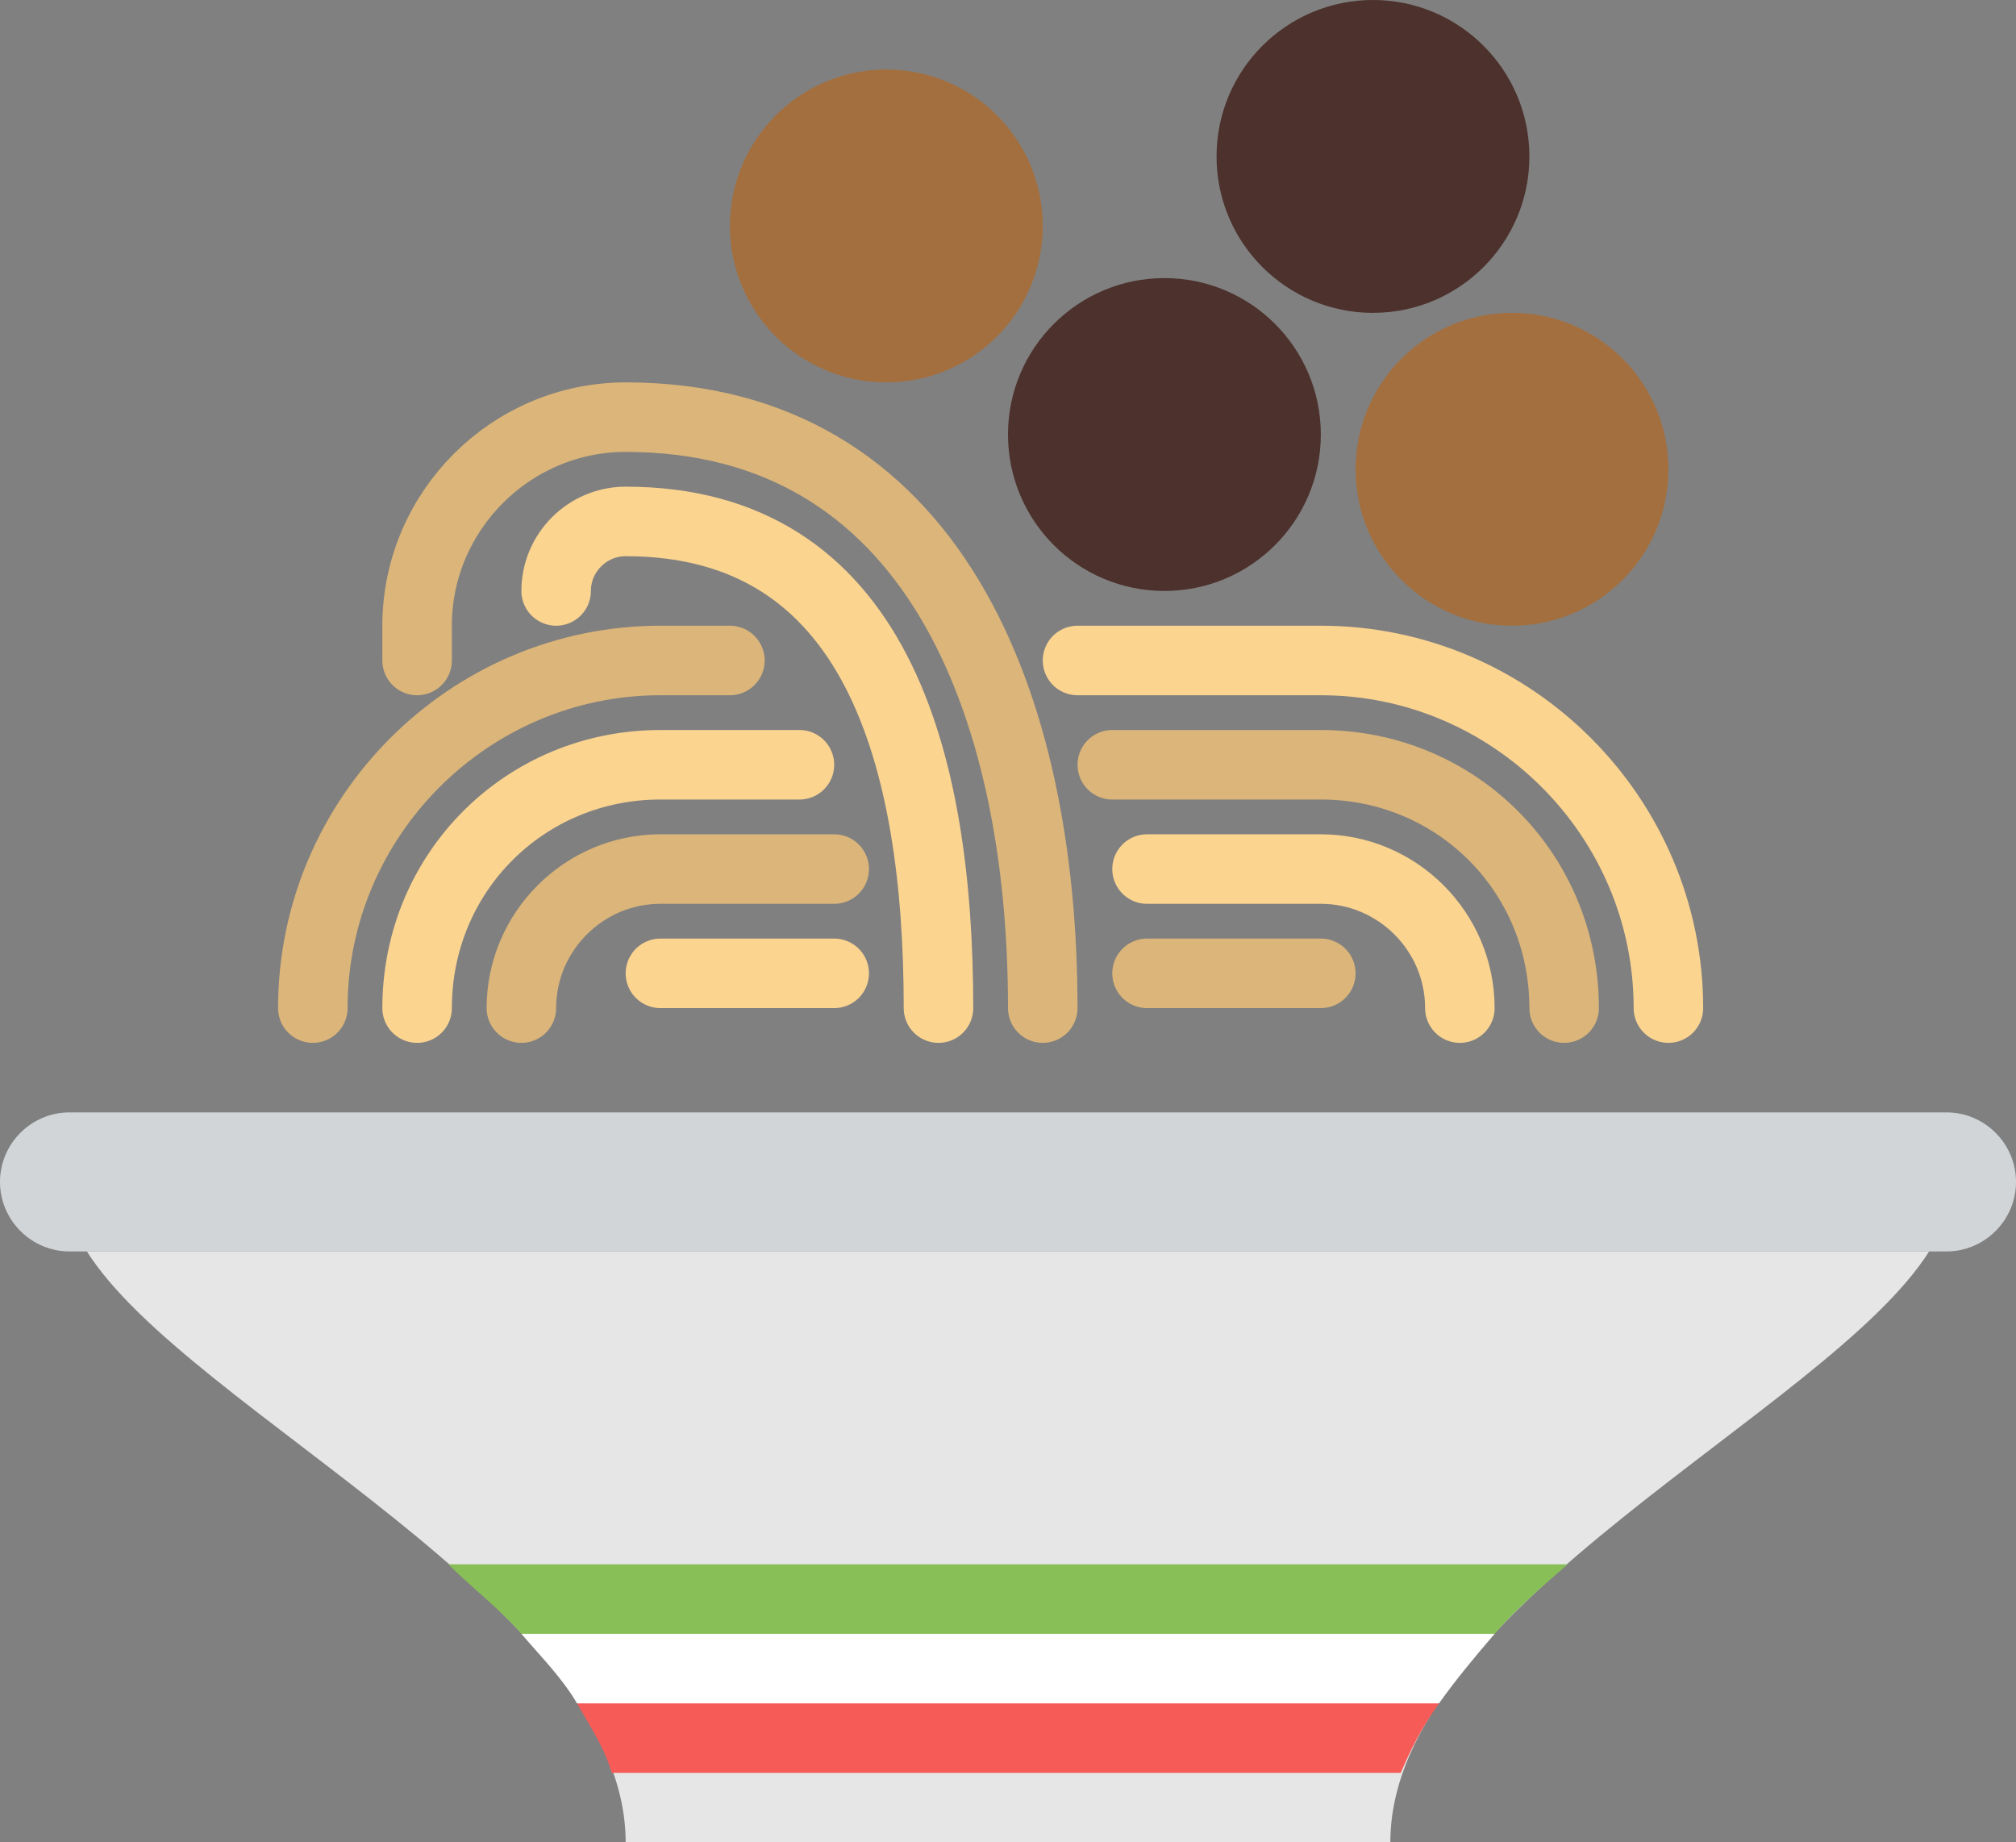<!-- Generator: Adobe Illustrator 19.2.1, SVG Export Plug-In  -->
<svg version="1.1"
	 xmlns="http://www.w3.org/2000/svg" xmlns:xlink="http://www.w3.org/1999/xlink" xmlns:a="http://ns.adobe.com/AdobeSVGViewerExtensions/3.0/"
	 x="0px" y="0px" width="58px" height="53px" viewBox="0 0 58 53" style="enable-background:new 0 0 58 53;" xml:space="preserve">
<rect x="0" y="0" width="58" height="53" fill="#808080" stroke="none"/>
<style type="text/css">
	.st0{fill:#D2D5D7;}
	.st1{fill:#E6E6E6;}
	.st2{fill:none;stroke:#DBB579;stroke-width:2;stroke-linecap:round;stroke-miterlimit:10;}
	.st3{fill:none;stroke:#FBD490;stroke-width:2;stroke-linecap:round;stroke-miterlimit:10;}
	.st4{fill:#A46F3E;}
	.st5{fill:#4C312C;}
	.st6{fill:#F75B57;}
	.st7{fill:#FFFFFF;}
	.st8{fill:#88C057;}
</style>
<defs>
</defs>
<g>
	<path class="st0" d="M56,36H2c-1.1,0-2-0.9-2-2v0c0-1.1,0.9-2,2-2h54c1.1,0,2,0.9,2,2v0C58,35.1,57.1,36,56,36z"/>
	<path class="st1" d="M2.5,36C5.4,40.6,18,46.2,18,53h11h11c0-6.8,12.6-12.4,15.5-17H2.5z"/>
	<path class="st2" d="M9,29c0-5.5,4.5-10,10-10h2"/>
	<path class="st2" d="M15,29c0-2.2,1.8-4,4-4h5"/>
	<path class="st3" d="M23,22h-4c-3.9,0-7,3.1-7,7"/>
	<line class="st3" x1="19" y1="28" x2="24" y2="28"/>
	<path class="st3" d="M48,29c0-5.5-4.5-10-10-10h-7"/>
	<path class="st3" d="M42,29c0-2.2-1.8-4-4-4h-5"/>
	<path class="st2" d="M32,22h6c3.9,0,7,3.1,7,7"/>
	<line class="st2" x1="38" y1="28" x2="33" y2="28"/>
	<path class="st3" d="M16,17c0-1.1,0.9-2,2-2c7.2,0,9,6.8,9,14"/>
	<path class="st2" d="M12,19v-1c0-3.3,2.7-6,6-6c8.8,0,12,8.2,12,17"/>
	<circle class="st4" cx="25.5" cy="6.5" r="4.5"/>
	<circle class="st4" cx="43.5" cy="13.5" r="4.5"/>
	<circle class="st5" cx="33.5" cy="12.5" r="4.5"/>
	<circle class="st5" cx="39.5" cy="4.5" r="4.5"/>
	<path class="st6" d="M41.4,49H16.6c0.4,0.7,0.8,1.3,1,2h22.7C40.6,50.3,40.9,49.7,41.4,49z"/>
	<path class="st7" d="M41.4,49c0.5-0.7,1-1.3,1.6-2H15c0.6,0.7,1.2,1.3,1.6,2H41.4z"/>
	<path class="st8" d="M12.9,45c0.7,0.7,1.5,1.3,2.1,2h28c0.6-0.7,1.3-1.3,2.1-2H12.9z"/>
</g>
</svg>
